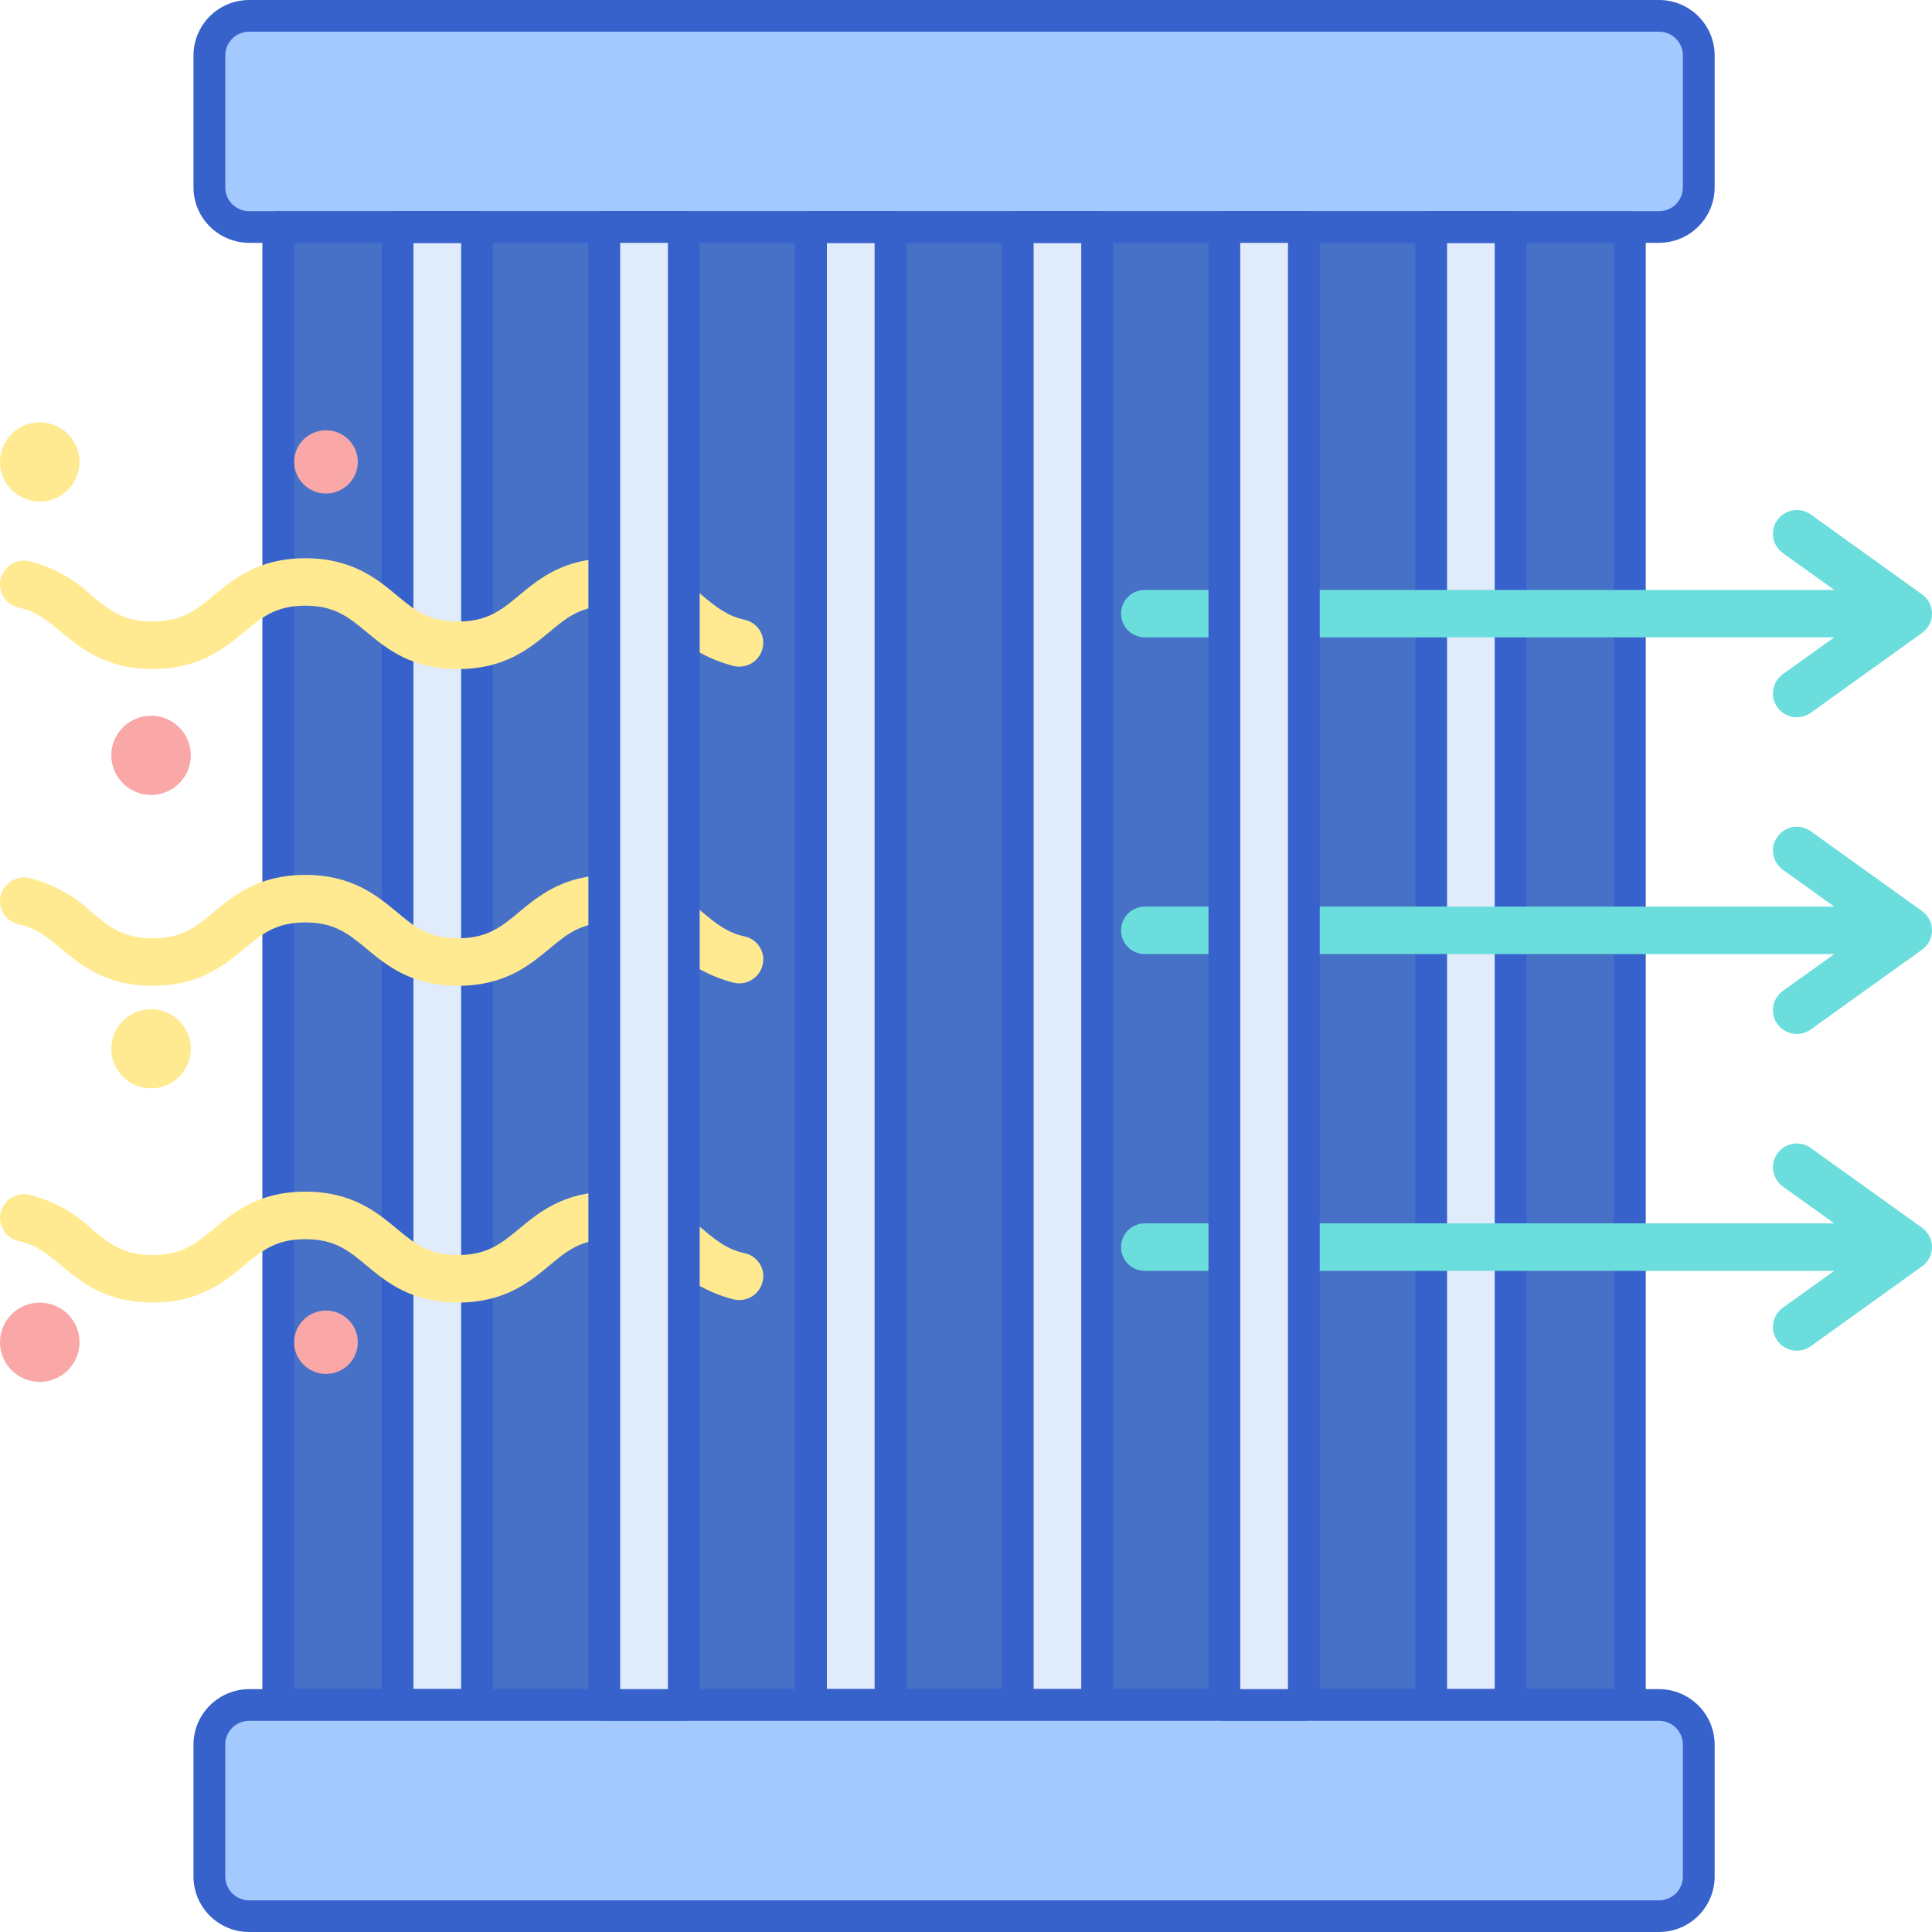 <svg width="20" height="20" viewBox="0 0 20 20" fill="none" xmlns="http://www.w3.org/2000/svg">
<path d="M17.174 0.164H2.579C2.351 0.164 2.167 0.347 2.167 0.574V1.94C2.167 2.166 2.351 2.35 2.579 2.35H17.174C17.401 2.35 17.586 2.166 17.586 1.94V0.574C17.586 0.347 17.401 0.164 17.174 0.164Z" fill="#A4C9FF"/>
<path d="M2.881 2.35H16.872V17.65H2.881V2.35Z" fill="#4671C6"/>
<path d="M10.535 2.35H11.358V17.65H10.535V2.35Z" fill="#E0EBFC"/>
<path d="M8.395 2.35H9.218V17.65H8.395V2.35Z" fill="#E0EBFC"/>
<path d="M4.115 2.35H4.938V17.65H4.115V2.35Z" fill="#E0EBFC"/>
<path d="M14.815 2.35H15.638V17.65H14.815V2.35Z" fill="#E0EBFC"/>
<path d="M17.174 2.514H2.579C2.426 2.513 2.28 2.453 2.172 2.345C2.064 2.238 2.003 2.092 2.003 1.94V0.574C2.003 0.422 2.064 0.276 2.172 0.168C2.28 0.061 2.426 0 2.579 0H17.174C17.327 0 17.474 0.061 17.581 0.168C17.689 0.276 17.75 0.422 17.75 0.574V1.94C17.75 2.092 17.689 2.238 17.581 2.345C17.474 2.453 17.327 2.513 17.174 2.514ZM2.579 0.328C2.513 0.328 2.451 0.354 2.404 0.4C2.358 0.446 2.332 0.509 2.332 0.574V1.94C2.332 2.005 2.358 2.068 2.404 2.114C2.451 2.16 2.513 2.186 2.579 2.186H17.174C17.24 2.186 17.303 2.16 17.349 2.114C17.395 2.068 17.421 2.005 17.421 1.94V0.574C17.421 0.509 17.395 0.446 17.349 0.4C17.303 0.354 17.24 0.328 17.174 0.328H2.579Z" fill="#3762CC"/>
<path d="M16.872 17.814H2.881C2.837 17.814 2.795 17.797 2.764 17.766C2.733 17.735 2.716 17.694 2.716 17.65V2.35C2.716 2.306 2.733 2.265 2.764 2.234C2.795 2.203 2.837 2.186 2.881 2.186H16.872C16.916 2.186 16.958 2.203 16.989 2.234C17.02 2.265 17.037 2.306 17.037 2.35V17.65C17.037 17.694 17.02 17.735 16.989 17.766C16.958 17.797 16.916 17.814 16.872 17.814ZM3.045 17.486H16.708V2.514H3.045V17.486Z" fill="#3762CC"/>
<path d="M11.358 17.814H10.535C10.491 17.814 10.449 17.797 10.419 17.766C10.388 17.735 10.37 17.694 10.37 17.65V2.35C10.37 2.306 10.388 2.265 10.419 2.234C10.449 2.203 10.491 2.186 10.535 2.186H11.358C11.402 2.186 11.444 2.203 11.474 2.234C11.505 2.265 11.523 2.306 11.523 2.35V17.65C11.523 17.694 11.505 17.735 11.474 17.766C11.444 17.797 11.402 17.814 11.358 17.814ZM10.7 17.486H11.193V2.514H10.7V17.486Z" fill="#3762CC"/>
<path d="M9.218 17.814H8.395C8.351 17.814 8.31 17.797 8.279 17.766C8.248 17.735 8.23 17.694 8.23 17.65V2.35C8.23 2.306 8.248 2.265 8.279 2.234C8.31 2.203 8.351 2.186 8.395 2.186H9.218C9.262 2.186 9.304 2.203 9.335 2.234C9.365 2.265 9.383 2.306 9.383 2.35V17.65C9.383 17.694 9.365 17.735 9.335 17.766C9.304 17.797 9.262 17.814 9.218 17.814ZM8.56 17.486H9.054V2.514H8.56V17.486Z" fill="#3762CC"/>
<path d="M4.938 17.814H4.115C4.072 17.814 4.03 17.797 3.999 17.766C3.968 17.735 3.951 17.694 3.951 17.65V2.35C3.951 2.306 3.968 2.265 3.999 2.234C4.03 2.203 4.072 2.186 4.115 2.186H4.938C4.982 2.186 5.024 2.203 5.055 2.234C5.086 2.265 5.103 2.306 5.103 2.35V17.65C5.103 17.694 5.086 17.735 5.055 17.766C5.024 17.797 4.982 17.814 4.938 17.814ZM4.28 17.486H4.774V2.514H4.28V17.486Z" fill="#3762CC"/>
<path d="M15.638 17.814H14.815C14.771 17.814 14.729 17.797 14.699 17.766C14.668 17.735 14.65 17.694 14.65 17.65V2.35C14.65 2.306 14.668 2.265 14.699 2.234C14.729 2.203 14.771 2.186 14.815 2.186H15.638C15.682 2.186 15.724 2.203 15.754 2.234C15.785 2.265 15.803 2.306 15.803 2.35V17.65C15.803 17.694 15.785 17.735 15.754 17.766C15.724 17.797 15.682 17.814 15.638 17.814ZM14.98 17.486H15.473V2.514H14.98V17.486Z" fill="#3762CC"/>
<path d="M17.174 17.65H2.579C2.351 17.65 2.167 17.834 2.167 18.06V19.426C2.167 19.653 2.351 19.836 2.579 19.836H17.174C17.401 19.836 17.586 19.653 17.586 19.426V18.06C17.586 17.834 17.401 17.65 17.174 17.65Z" fill="#A4C9FF"/>
<path d="M7.901 6.655C7.901 6.692 7.892 6.729 7.876 6.762C7.86 6.795 7.836 6.825 7.807 6.848C7.778 6.871 7.744 6.887 7.707 6.895C7.671 6.903 7.633 6.903 7.597 6.895C7.355 6.834 7.134 6.712 6.953 6.541C6.771 6.39 6.627 6.27 6.321 6.27C6.015 6.27 5.871 6.39 5.689 6.541C5.482 6.713 5.225 6.926 4.741 6.926C4.257 6.926 3.999 6.713 3.793 6.541C3.61 6.39 3.466 6.27 3.161 6.27C2.855 6.27 2.711 6.39 2.529 6.541C2.322 6.713 2.065 6.926 1.58 6.926C1.096 6.926 0.839 6.713 0.632 6.541C0.493 6.426 0.376 6.328 0.192 6.289C0.138 6.277 0.089 6.247 0.054 6.203C0.019 6.16 -0 6.106 1.49156e-06 6.05C0 6.013 0.009 5.976 0.025 5.943C0.041 5.909 0.065 5.88 0.094 5.857C0.124 5.834 0.158 5.818 0.194 5.81C0.23 5.802 0.268 5.802 0.305 5.81C0.546 5.871 0.768 5.993 0.948 6.164C1.13 6.315 1.274 6.434 1.58 6.434C1.886 6.434 2.03 6.315 2.212 6.164C2.419 5.992 2.676 5.779 3.161 5.779C3.645 5.779 3.902 5.992 4.109 6.164C4.291 6.315 4.435 6.434 4.741 6.434C5.047 6.434 5.191 6.315 5.373 6.164C5.579 5.992 5.836 5.779 6.321 5.779C6.806 5.779 7.063 5.992 7.269 6.164C7.409 6.279 7.526 6.377 7.709 6.416C7.764 6.428 7.813 6.458 7.848 6.502C7.883 6.545 7.902 6.599 7.901 6.655H7.901Z" fill="#FFEA92"/>
<path d="M7.901 9.934C7.901 9.971 7.892 10.007 7.876 10.041C7.86 10.074 7.836 10.103 7.807 10.126C7.778 10.149 7.744 10.165 7.707 10.174C7.671 10.182 7.633 10.182 7.597 10.173C7.355 10.112 7.134 9.991 6.953 9.82C6.771 9.669 6.627 9.549 6.321 9.549C6.015 9.549 5.871 9.669 5.689 9.82C5.482 9.992 5.225 10.205 4.741 10.205C4.257 10.205 3.999 9.992 3.793 9.82C3.61 9.669 3.466 9.549 3.161 9.549C2.855 9.549 2.711 9.669 2.529 9.82C2.322 9.992 2.065 10.205 1.58 10.205C1.096 10.205 0.839 9.992 0.632 9.82C0.493 9.704 0.376 9.607 0.192 9.568C0.138 9.556 0.089 9.526 0.054 9.482C0.019 9.439 -0 9.384 1.49156e-06 9.329C0 9.291 0.009 9.255 0.025 9.222C0.041 9.188 0.065 9.159 0.094 9.136C0.124 9.113 0.158 9.097 0.194 9.089C0.23 9.081 0.268 9.081 0.305 9.089C0.546 9.15 0.768 9.272 0.948 9.442C1.13 9.594 1.274 9.713 1.58 9.713C1.886 9.713 2.03 9.594 2.212 9.442C2.419 9.27 2.676 9.057 3.161 9.057C3.645 9.057 3.902 9.27 4.109 9.442C4.291 9.594 4.435 9.713 4.741 9.713C5.046 9.713 5.191 9.594 5.373 9.442C5.58 9.271 5.837 9.057 6.321 9.057C6.806 9.057 7.063 9.27 7.27 9.442C7.409 9.558 7.526 9.655 7.709 9.694C7.764 9.706 7.813 9.737 7.848 9.78C7.883 9.824 7.902 9.878 7.902 9.934H7.901Z" fill="#FFEA92"/>
<path d="M7.901 13.212C7.901 13.249 7.892 13.286 7.876 13.319C7.86 13.353 7.836 13.382 7.807 13.405C7.778 13.428 7.744 13.444 7.707 13.452C7.671 13.46 7.633 13.46 7.597 13.452C7.355 13.391 7.134 13.269 6.953 13.099C6.771 12.947 6.627 12.828 6.321 12.828C6.015 12.828 5.871 12.947 5.689 13.099C5.482 13.271 5.225 13.484 4.741 13.484C4.257 13.484 3.999 13.271 3.793 13.099C3.61 12.947 3.466 12.828 3.161 12.828C2.855 12.828 2.711 12.947 2.529 13.099C2.322 13.271 2.065 13.484 1.58 13.484C1.096 13.484 0.839 13.271 0.632 13.099C0.493 12.983 0.376 12.886 0.192 12.847C0.138 12.835 0.089 12.804 0.054 12.761C0.019 12.717 -0 12.663 1.49156e-06 12.607C0 12.57 0.009 12.534 0.025 12.5C0.041 12.467 0.065 12.438 0.094 12.415C0.124 12.392 0.158 12.375 0.194 12.367C0.23 12.359 0.268 12.359 0.305 12.368C0.546 12.429 0.768 12.55 0.948 12.721C1.13 12.872 1.274 12.992 1.58 12.992C1.886 12.992 2.03 12.872 2.212 12.721C2.419 12.549 2.676 12.336 3.161 12.336C3.645 12.336 3.902 12.549 4.109 12.721C4.291 12.872 4.435 12.992 4.741 12.992C5.046 12.992 5.191 12.872 5.373 12.721C5.58 12.55 5.837 12.336 6.321 12.336C6.806 12.336 7.063 12.549 7.27 12.721C7.409 12.837 7.526 12.934 7.709 12.973C7.764 12.985 7.813 13.015 7.848 13.059C7.883 13.102 7.902 13.157 7.902 13.212H7.901Z" fill="#FFEA92"/>
<path d="M0.412 5.191C0.639 5.191 0.823 5.008 0.823 4.781C0.823 4.555 0.639 4.372 0.412 4.372C0.184 4.372 0 4.555 0 4.781C0 5.008 0.184 5.191 0.412 5.191Z" fill="#FFEA92"/>
<path d="M1.564 8.229C1.791 8.229 1.975 8.046 1.975 7.819C1.975 7.593 1.791 7.409 1.564 7.409C1.337 7.409 1.152 7.593 1.152 7.819C1.152 8.046 1.337 8.229 1.564 8.229Z" fill="#F9A7A7"/>
<path d="M1.564 11.267C1.791 11.267 1.975 11.083 1.975 10.857C1.975 10.631 1.791 10.447 1.564 10.447C1.337 10.447 1.152 10.631 1.152 10.857C1.152 11.083 1.337 11.267 1.564 11.267Z" fill="#FFEA92"/>
<path d="M0.412 14.305C0.639 14.305 0.823 14.121 0.823 13.895C0.823 13.668 0.639 13.485 0.412 13.485C0.184 13.485 0 13.668 0 13.895C0 14.121 0.184 14.305 0.412 14.305Z" fill="#F9A7A7"/>
<path d="M3.375 5.109C3.556 5.109 3.704 4.962 3.704 4.781C3.704 4.6 3.556 4.454 3.375 4.454C3.193 4.454 3.045 4.6 3.045 4.781C3.045 4.962 3.193 5.109 3.375 5.109Z" fill="#F9A7A7"/>
<path d="M3.375 14.223C3.556 14.223 3.704 14.076 3.704 13.895C3.704 13.714 3.556 13.567 3.375 13.567C3.193 13.567 3.045 13.714 3.045 13.895C3.045 14.076 3.193 14.223 3.375 14.223Z" fill="#F9A7A7"/>
<path d="M17.174 20H2.579C2.426 20 2.28 19.939 2.172 19.832C2.064 19.724 2.003 19.578 2.003 19.426V18.06C2.003 17.908 2.064 17.762 2.172 17.655C2.28 17.547 2.426 17.486 2.579 17.486H17.174C17.327 17.486 17.474 17.547 17.581 17.655C17.689 17.762 17.75 17.908 17.75 18.06V19.426C17.75 19.578 17.689 19.724 17.581 19.832C17.474 19.939 17.327 20 17.174 20ZM2.579 17.814C2.513 17.814 2.451 17.84 2.404 17.886C2.358 17.932 2.332 17.995 2.332 18.06V19.426C2.332 19.491 2.358 19.554 2.404 19.6C2.451 19.646 2.513 19.672 2.579 19.672H17.174C17.24 19.672 17.303 19.646 17.349 19.6C17.395 19.554 17.421 19.491 17.421 19.426V18.06C17.421 17.995 17.395 17.932 17.349 17.886C17.303 17.84 17.24 17.814 17.174 17.814H2.579Z" fill="#3762CC"/>
<path d="M6.255 2.35H7.078V17.65H6.255V2.35Z" fill="#E0EBFC"/>
<path d="M7.078 17.814H6.255C6.212 17.814 6.17 17.797 6.139 17.766C6.108 17.735 6.091 17.694 6.091 17.65V2.35C6.091 2.306 6.108 2.265 6.139 2.234C6.17 2.203 6.212 2.186 6.255 2.186H7.078C7.122 2.186 7.164 2.203 7.195 2.234C7.226 2.265 7.243 2.306 7.243 2.35V17.65C7.243 17.694 7.226 17.735 7.195 17.766C7.164 17.797 7.122 17.814 7.078 17.814ZM6.42 17.486H6.914V2.514H6.42V17.486Z" fill="#3762CC"/>
<path d="M19.898 9.432L18.745 8.605C18.719 8.586 18.689 8.573 18.658 8.565C18.626 8.558 18.593 8.557 18.561 8.562C18.529 8.567 18.499 8.578 18.471 8.595C18.443 8.612 18.419 8.635 18.401 8.661C18.381 8.687 18.368 8.717 18.36 8.748C18.353 8.78 18.352 8.812 18.357 8.844C18.362 8.876 18.374 8.906 18.391 8.934C18.408 8.961 18.43 8.985 18.456 9.004L18.988 9.385H11.852C11.786 9.385 11.724 9.411 11.677 9.457C11.631 9.503 11.605 9.566 11.605 9.631C11.605 9.696 11.631 9.759 11.677 9.805C11.724 9.851 11.786 9.877 11.852 9.877H18.988L18.456 10.258C18.403 10.296 18.367 10.354 18.357 10.418C18.346 10.483 18.362 10.549 18.4 10.601C18.439 10.654 18.496 10.69 18.561 10.7C18.626 10.711 18.692 10.695 18.745 10.657L19.897 9.831C19.929 9.808 19.955 9.778 19.973 9.743C19.991 9.709 20 9.67 20 9.631C20 9.592 19.991 9.554 19.973 9.519C19.955 9.484 19.929 9.454 19.897 9.432H19.898Z" fill="#6BDDDD"/>
<path d="M19.898 12.71L18.745 11.884C18.719 11.865 18.689 11.851 18.658 11.844C18.626 11.836 18.593 11.835 18.561 11.84C18.529 11.846 18.499 11.857 18.471 11.874C18.443 11.891 18.419 11.913 18.401 11.939C18.381 11.966 18.368 11.995 18.36 12.027C18.353 12.058 18.352 12.091 18.357 12.123C18.362 12.155 18.374 12.185 18.391 12.213C18.408 12.24 18.43 12.264 18.456 12.283L18.988 12.664H11.852C11.786 12.664 11.724 12.69 11.677 12.736C11.631 12.782 11.605 12.845 11.605 12.91C11.605 12.975 11.631 13.038 11.677 13.084C11.724 13.13 11.786 13.156 11.852 13.156H18.988L18.456 13.537C18.403 13.575 18.367 13.633 18.357 13.697C18.346 13.761 18.362 13.827 18.4 13.88C18.439 13.933 18.496 13.969 18.561 13.979C18.626 13.99 18.692 13.974 18.745 13.936L19.897 13.109C19.929 13.087 19.955 13.057 19.973 13.022C19.991 12.987 20 12.949 20 12.91C20 12.871 19.991 12.832 19.973 12.798C19.955 12.763 19.929 12.733 19.897 12.71H19.898Z" fill="#6BDDDD"/>
<path d="M11.852 6.598H18.988L18.456 6.979C18.403 7.018 18.367 7.075 18.357 7.139C18.346 7.204 18.362 7.27 18.4 7.323C18.439 7.376 18.496 7.411 18.561 7.422C18.626 7.432 18.692 7.417 18.745 7.379L19.897 6.552C19.929 6.529 19.955 6.499 19.973 6.465C19.991 6.43 20 6.391 20 6.352C20 6.313 19.991 6.275 19.973 6.24C19.955 6.206 19.929 6.176 19.897 6.153L18.745 5.326C18.719 5.307 18.689 5.294 18.657 5.286C18.626 5.279 18.593 5.278 18.561 5.283C18.529 5.288 18.498 5.3 18.471 5.317C18.443 5.334 18.419 5.356 18.4 5.382C18.381 5.408 18.368 5.438 18.36 5.469C18.353 5.501 18.352 5.533 18.357 5.565C18.362 5.597 18.373 5.628 18.391 5.655C18.408 5.683 18.43 5.707 18.456 5.725L18.988 6.107H11.852C11.786 6.107 11.724 6.132 11.677 6.179C11.631 6.225 11.605 6.287 11.605 6.352C11.605 6.418 11.631 6.48 11.677 6.526C11.724 6.572 11.786 6.598 11.852 6.598Z" fill="#6BDDDD"/>
<path d="M12.675 2.35H13.498V17.65H12.675V2.35Z" fill="#E0EBFC"/>
<path d="M13.498 17.814H12.675C12.631 17.814 12.589 17.797 12.559 17.766C12.528 17.735 12.51 17.694 12.51 17.65V2.35C12.51 2.306 12.528 2.265 12.559 2.234C12.589 2.203 12.631 2.186 12.675 2.186H13.498C13.542 2.186 13.583 2.203 13.614 2.234C13.645 2.265 13.662 2.306 13.662 2.35V17.65C13.662 17.694 13.645 17.735 13.614 17.766C13.583 17.797 13.542 17.814 13.498 17.814ZM12.839 17.486H13.333V2.514H12.839V17.486Z" fill="#3762CC"/>
</svg>
